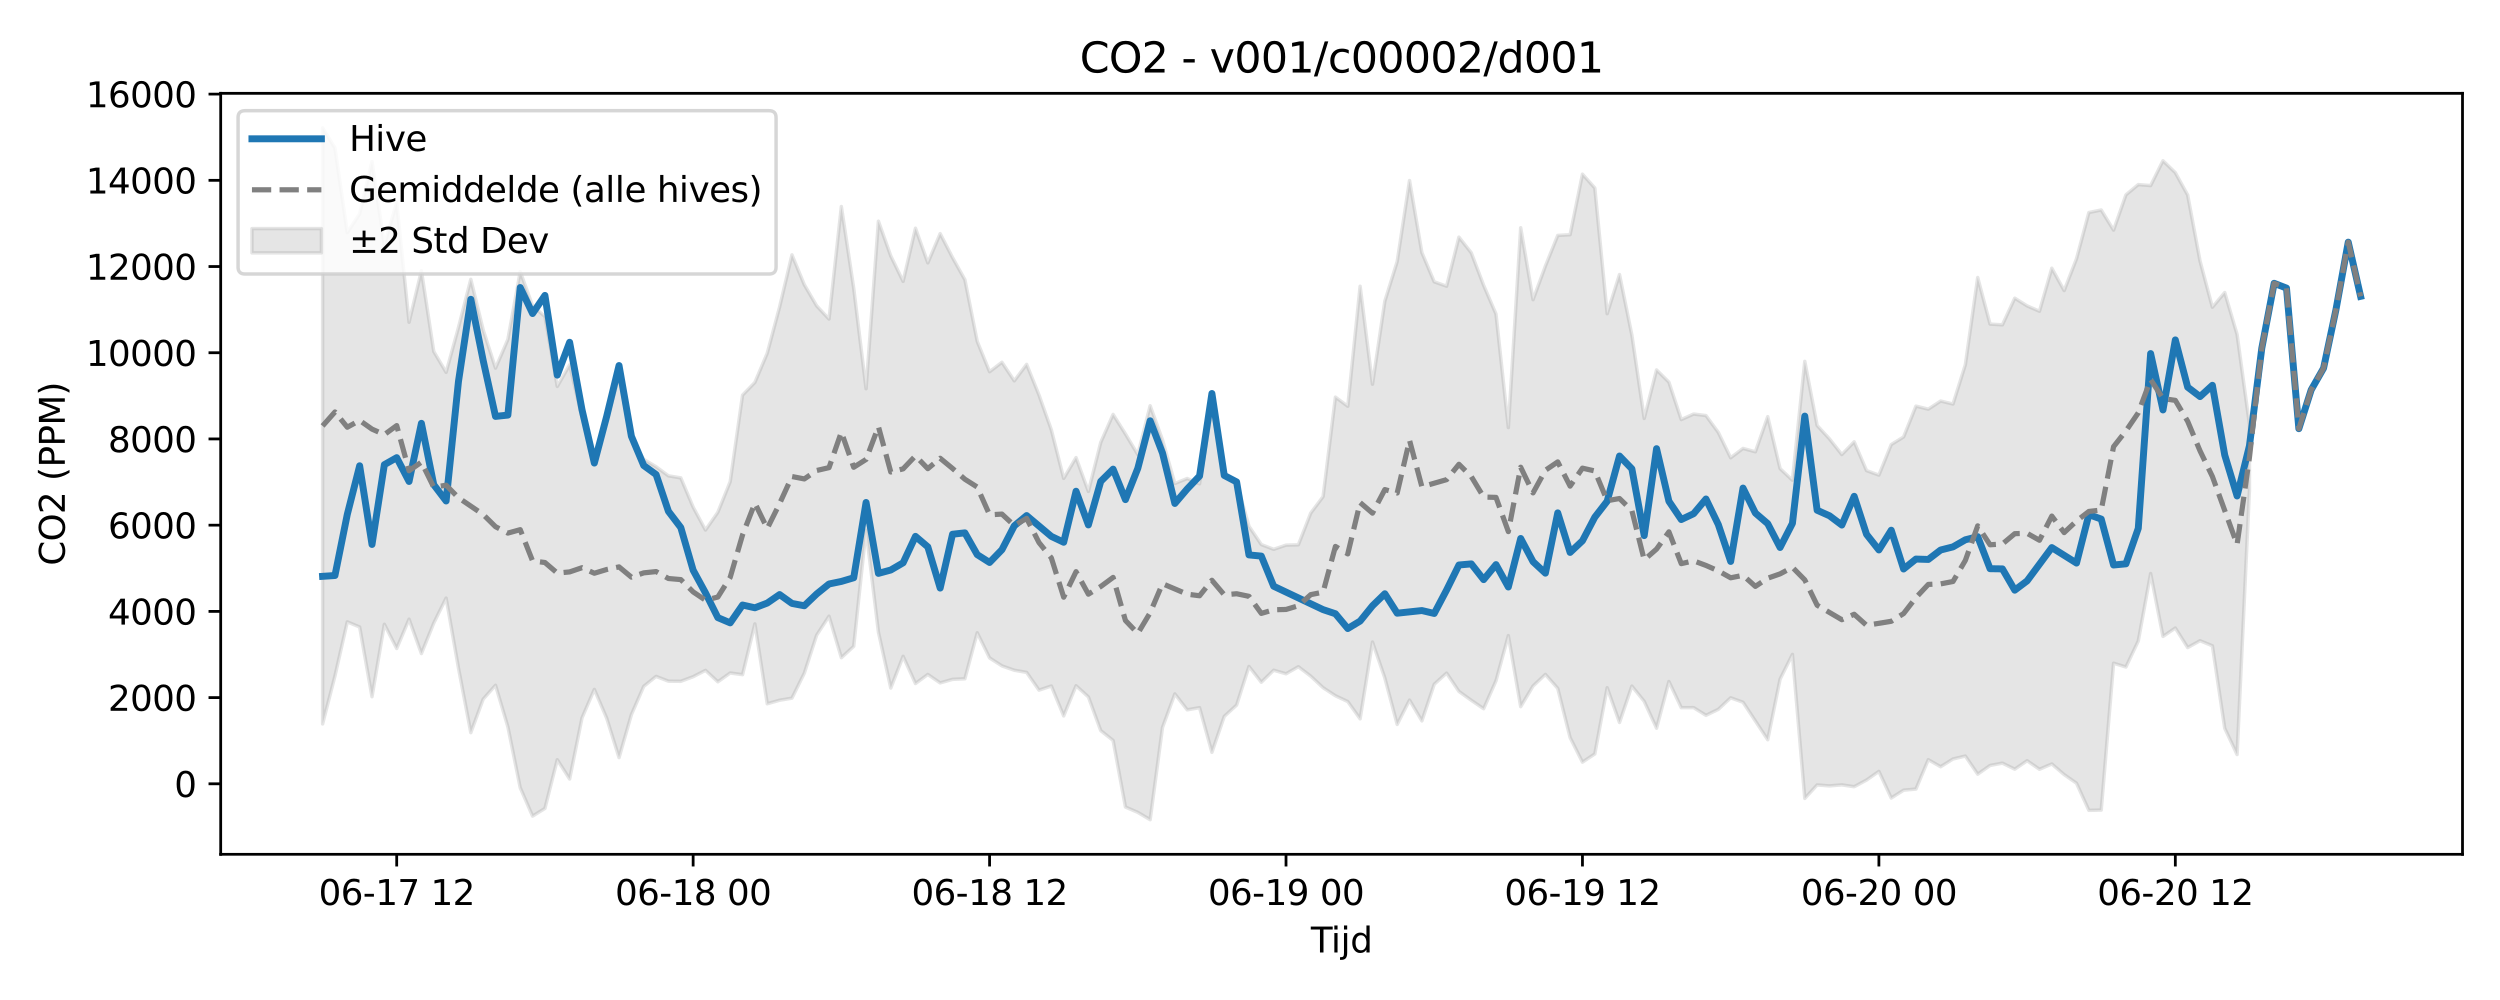 <?xml version="1.0" encoding="utf-8" standalone="no"?>
<!DOCTYPE svg PUBLIC "-//W3C//DTD SVG 1.1//EN"
  "http://www.w3.org/Graphics/SVG/1.1/DTD/svg11.dtd">
<svg xmlns:xlink="http://www.w3.org/1999/xlink" width="720pt" height="288pt" viewBox="0 0 720 288" xmlns="http://www.w3.org/2000/svg" version="1.1">
 <defs>
  <style type="text/css">*{stroke-linejoin: round; stroke-linecap: butt}</style>
 </defs>
 <g id="figure_1">
  <g id="patch_1">
   <path d="M 0 288 
L 720 288 
L 720 0 
L 0 0 
z
" style="fill: #ffffff"/>
  </g>
  <g id="axes_1">
   <g id="patch_2">
    <path d="M 63.56 246.04 
L 709.2 246.04 
L 709.2 26.88 
L 63.56 26.88 
z
" style="fill: #ffffff"/>
   </g>
   <g id="FillBetweenPolyCollection_1">
    <defs>
     <path id="m6130442c46" d="M 92.907 -251.158 
L 92.907 -79.505 
L 96.465 -93.31 
L 100.022 -108.906 
L 103.579 -107.418 
L 107.136 -87.346 
L 110.693 -108.209 
L 114.251 -101.235 
L 117.808 -109.675 
L 121.365 -99.769 
L 124.922 -108.541 
L 128.48 -115.756 
L 132.037 -95.625 
L 135.594 -76.995 
L 139.151 -86.638 
L 142.709 -90.644 
L 146.266 -78.693 
L 149.823 -61.145 
L 153.38 -52.962 
L 156.938 -55.169 
L 160.495 -69.201 
L 164.052 -63.645 
L 167.609 -81.214 
L 171.167 -89.458 
L 174.724 -81.17 
L 178.281 -69.801 
L 181.838 -82.179 
L 185.396 -90.323 
L 188.953 -93.195 
L 192.51 -91.821 
L 196.067 -91.781 
L 199.625 -93.104 
L 203.182 -94.936 
L 206.739 -91.639 
L 210.296 -94.178 
L 213.854 -93.696 
L 217.411 -108.325 
L 220.968 -85.312 
L 224.525 -86.334 
L 228.083 -86.925 
L 231.64 -94.121 
L 235.197 -105.078 
L 238.754 -110.53 
L 242.312 -98.579 
L 245.869 -101.863 
L 249.426 -135.32 
L 252.983 -105.969 
L 256.541 -89.838 
L 260.098 -98.979 
L 263.655 -91.14 
L 267.212 -93.756 
L 270.77 -91.32 
L 274.327 -92.346 
L 277.884 -92.507 
L 281.441 -105.768 
L 284.999 -98.513 
L 288.556 -96.223 
L 292.113 -94.969 
L 295.67 -94.345 
L 299.227 -89.241 
L 302.785 -90.429 
L 306.342 -81.808 
L 309.899 -90.504 
L 313.456 -87.289 
L 317.014 -77.585 
L 320.571 -74.751 
L 324.128 -55.574 
L 327.685 -54.037 
L 331.243 -51.922 
L 334.8 -78.495 
L 338.357 -88.151 
L 341.914 -83.567 
L 345.472 -84.194 
L 349.029 -71.328 
L 352.586 -81.676 
L 356.143 -84.936 
L 359.701 -96.061 
L 363.258 -91.515 
L 366.815 -94.971 
L 370.372 -93.949 
L 373.93 -95.99 
L 377.487 -93.266 
L 381.044 -89.951 
L 384.601 -87.619 
L 388.159 -85.947 
L 391.716 -80.971 
L 395.273 -103.098 
L 398.83 -92.746 
L 402.388 -79.36 
L 405.945 -86.383 
L 409.502 -80.376 
L 413.059 -90.937 
L 416.617 -94.145 
L 420.174 -88.868 
L 423.731 -86.312 
L 427.288 -83.884 
L 430.846 -91.929 
L 434.403 -104.946 
L 437.96 -84.472 
L 441.517 -90.424 
L 445.075 -93.763 
L 448.632 -89.743 
L 452.189 -75.584 
L 455.746 -68.504 
L 459.304 -70.862 
L 462.861 -89.93 
L 466.418 -79.92 
L 469.975 -90.406 
L 473.533 -86.007 
L 477.09 -78.278 
L 480.647 -91.733 
L 484.204 -84.183 
L 487.761 -84.205 
L 491.319 -81.984 
L 494.876 -83.708 
L 498.433 -87.035 
L 501.99 -85.755 
L 505.548 -80.357 
L 509.105 -74.953 
L 512.662 -92.397 
L 516.219 -99.533 
L 519.777 -58.052 
L 523.334 -61.934 
L 526.891 -61.659 
L 530.448 -61.954 
L 534.006 -61.423 
L 537.563 -63.343 
L 541.12 -65.837 
L 544.677 -58.162 
L 548.235 -60.432 
L 551.792 -60.749 
L 555.349 -69.212 
L 558.906 -67.176 
L 562.464 -69.411 
L 566.021 -70.256 
L 569.578 -65.033 
L 573.135 -67.546 
L 576.693 -68.215 
L 580.25 -66.479 
L 583.807 -68.908 
L 587.364 -66.447 
L 590.922 -67.978 
L 594.479 -64.915 
L 598.036 -62.428 
L 601.593 -54.616 
L 605.151 -54.695 
L 608.708 -96.999 
L 612.265 -95.899 
L 615.822 -103.385 
L 619.38 -122.827 
L 622.937 -104.706 
L 626.494 -107.129 
L 630.051 -101.493 
L 633.609 -103.473 
L 637.166 -102.008 
L 640.723 -78.254 
L 644.28 -70.687 
L 647.838 -146.714 
L 647.838 -165.764 
L 647.838 -165.764 
L 644.28 -191.685 
L 640.723 -203.761 
L 637.166 -199.517 
L 633.609 -212.824 
L 630.051 -231.825 
L 626.494 -238.269 
L 622.937 -241.705 
L 619.38 -234.554 
L 615.822 -234.842 
L 612.265 -231.882 
L 608.708 -221.722 
L 605.151 -227.521 
L 601.593 -226.794 
L 598.036 -213.481 
L 594.479 -204.309 
L 590.922 -210.76 
L 587.364 -198.361 
L 583.807 -199.906 
L 580.25 -202.125 
L 576.693 -194.447 
L 573.135 -194.66 
L 569.578 -208.074 
L 566.021 -182.955 
L 562.464 -171.645 
L 558.906 -172.503 
L 555.349 -170.166 
L 551.792 -171.037 
L 548.235 -162.155 
L 544.677 -159.975 
L 541.12 -151.174 
L 537.563 -152.467 
L 534.006 -160.756 
L 530.448 -157.092 
L 526.891 -161.605 
L 523.334 -165.464 
L 519.777 -183.935 
L 516.219 -149.696 
L 512.662 -153.047 
L 509.105 -168.006 
L 505.548 -157.886 
L 501.99 -158.851 
L 498.433 -156.158 
L 494.876 -163.458 
L 491.319 -168.323 
L 487.761 -168.759 
L 484.204 -167.161 
L 480.647 -177.934 
L 477.09 -181.458 
L 473.533 -167.487 
L 469.975 -191.513 
L 466.418 -208.929 
L 462.861 -197.657 
L 459.304 -233.865 
L 455.746 -237.843 
L 452.189 -220.406 
L 448.632 -220.203 
L 445.075 -211.37 
L 441.517 -201.682 
L 437.96 -222.408 
L 434.403 -164.85 
L 430.846 -197.57 
L 427.288 -205.824 
L 423.731 -215.185 
L 420.174 -219.705 
L 416.617 -205.575 
L 413.059 -206.834 
L 409.502 -215.249 
L 405.945 -236.007 
L 402.388 -212.664 
L 398.83 -201.255 
L 395.273 -177.338 
L 391.716 -205.563 
L 388.159 -171.005 
L 384.601 -173.628 
L 381.044 -144.966 
L 377.487 -140.224 
L 373.93 -131.094 
L 370.372 -131.004 
L 366.815 -129.799 
L 363.258 -131.171 
L 359.701 -136.456 
L 356.143 -149.065 
L 352.586 -151.698 
L 349.029 -170.435 
L 345.472 -148.646 
L 341.914 -150.192 
L 338.357 -148.749 
L 334.8 -161.309 
L 331.243 -171.147 
L 327.685 -157.088 
L 324.128 -163.026 
L 320.571 -168.653 
L 317.014 -160.577 
L 313.456 -146.463 
L 309.899 -156.21 
L 306.342 -150.215 
L 302.785 -164.21 
L 299.227 -174.249 
L 295.67 -183.062 
L 292.113 -178.315 
L 288.556 -183.666 
L 284.999 -180.938 
L 281.441 -189.692 
L 277.884 -207.456 
L 274.327 -213.829 
L 270.77 -220.716 
L 267.212 -212.299 
L 263.655 -222.275 
L 260.098 -206.959 
L 256.541 -214.298 
L 252.983 -224.304 
L 249.426 -176.046 
L 245.869 -204.986 
L 242.312 -228.522 
L 238.754 -196.11 
L 235.197 -199.919 
L 231.64 -206.011 
L 228.083 -214.605 
L 224.525 -199.6 
L 220.968 -186.273 
L 217.411 -177.873 
L 213.854 -174.205 
L 210.296 -149.279 
L 206.739 -140.466 
L 203.182 -135.347 
L 199.625 -141.965 
L 196.067 -150.377 
L 192.51 -150.956 
L 188.953 -153.578 
L 185.396 -155.707 
L 181.838 -161.399 
L 178.281 -179.674 
L 174.724 -166.798 
L 171.167 -156.358 
L 167.609 -167.782 
L 164.052 -182.928 
L 160.495 -176.703 
L 156.938 -196.826 
L 153.38 -199.945 
L 149.823 -209.77 
L 146.266 -190.246 
L 142.709 -181.98 
L 139.151 -193.001 
L 135.594 -207.558 
L 132.037 -193.676 
L 128.48 -180.773 
L 124.922 -186.784 
L 121.365 -210.028 
L 117.808 -195.184 
L 114.251 -229.634 
L 110.693 -217.46 
L 107.136 -241.481 
L 103.579 -226.423 
L 100.022 -221.017 
L 96.465 -245.395 
L 92.907 -251.158 
z
" style="stroke: #808080; stroke-opacity: 0.2"/>
    </defs>
    <g clip-path="url(#p223c012f39)">
     <use xlink:href="#m6130442c46" x="0" y="288" style="fill: #808080; fill-opacity: 0.2; stroke: #808080; stroke-opacity: 0.2"/>
    </g>
   </g>
   <g id="matplotlib.axis_1">
    <g id="xtick_1">
     <g id="line2d_1">
      <defs>
       <path id="m48b6267e95" d="M 0 0 
L 0 3.5 
" style="stroke: #000000; stroke-width: 0.8"/>
      </defs>
      <g>
       <use xlink:href="#m48b6267e95" x="114.251" y="246.04" style="stroke: #000000; stroke-width: 0.8"/>
      </g>
     </g>
     <g id="text_1">
      <!-- 06-17 12 -->
      <g transform="translate(91.77 260.638) scale(0.1 -0.1)">
       <defs>
        <path id="DejaVuSans-30" d="M 2034 4250 
Q 1547 4250 1301 3770 
Q 1056 3291 1056 2328 
Q 1056 1369 1301 889 
Q 1547 409 2034 409 
Q 2525 409 2770 889 
Q 3016 1369 3016 2328 
Q 3016 3291 2770 3770 
Q 2525 4250 2034 4250 
z
M 2034 4750 
Q 2819 4750 3233 4129 
Q 3647 3509 3647 2328 
Q 3647 1150 3233 529 
Q 2819 -91 2034 -91 
Q 1250 -91 836 529 
Q 422 1150 422 2328 
Q 422 3509 836 4129 
Q 1250 4750 2034 4750 
z
" transform="scale(0.016)"/>
        <path id="DejaVuSans-36" d="M 2113 2584 
Q 1688 2584 1439 2293 
Q 1191 2003 1191 1497 
Q 1191 994 1439 701 
Q 1688 409 2113 409 
Q 2538 409 2786 701 
Q 3034 994 3034 1497 
Q 3034 2003 2786 2293 
Q 2538 2584 2113 2584 
z
M 3366 4563 
L 3366 3988 
Q 3128 4100 2886 4159 
Q 2644 4219 2406 4219 
Q 1781 4219 1451 3797 
Q 1122 3375 1075 2522 
Q 1259 2794 1537 2939 
Q 1816 3084 2150 3084 
Q 2853 3084 3261 2657 
Q 3669 2231 3669 1497 
Q 3669 778 3244 343 
Q 2819 -91 2113 -91 
Q 1303 -91 875 529 
Q 447 1150 447 2328 
Q 447 3434 972 4092 
Q 1497 4750 2381 4750 
Q 2619 4750 2861 4703 
Q 3103 4656 3366 4563 
z
" transform="scale(0.016)"/>
        <path id="DejaVuSans-2d" d="M 313 2009 
L 1997 2009 
L 1997 1497 
L 313 1497 
L 313 2009 
z
" transform="scale(0.016)"/>
        <path id="DejaVuSans-31" d="M 794 531 
L 1825 531 
L 1825 4091 
L 703 3866 
L 703 4441 
L 1819 4666 
L 2450 4666 
L 2450 531 
L 3481 531 
L 3481 0 
L 794 0 
L 794 531 
z
" transform="scale(0.016)"/>
        <path id="DejaVuSans-37" d="M 525 4666 
L 3525 4666 
L 3525 4397 
L 1831 0 
L 1172 0 
L 2766 4134 
L 525 4134 
L 525 4666 
z
" transform="scale(0.016)"/>
        <path id="DejaVuSans-20" transform="scale(0.016)"/>
        <path id="DejaVuSans-32" d="M 1228 531 
L 3431 531 
L 3431 0 
L 469 0 
L 469 531 
Q 828 903 1448 1529 
Q 2069 2156 2228 2338 
Q 2531 2678 2651 2914 
Q 2772 3150 2772 3378 
Q 2772 3750 2511 3984 
Q 2250 4219 1831 4219 
Q 1534 4219 1204 4116 
Q 875 4013 500 3803 
L 500 4441 
Q 881 4594 1212 4672 
Q 1544 4750 1819 4750 
Q 2544 4750 2975 4387 
Q 3406 4025 3406 3419 
Q 3406 3131 3298 2873 
Q 3191 2616 2906 2266 
Q 2828 2175 2409 1742 
Q 1991 1309 1228 531 
z
" transform="scale(0.016)"/>
       </defs>
       <use xlink:href="#DejaVuSans-30"/>
       <use xlink:href="#DejaVuSans-36" transform="translate(63.623 0)"/>
       <use xlink:href="#DejaVuSans-2d" transform="translate(127.246 0)"/>
       <use xlink:href="#DejaVuSans-31" transform="translate(163.33 0)"/>
       <use xlink:href="#DejaVuSans-37" transform="translate(226.953 0)"/>
       <use xlink:href="#DejaVuSans-20" transform="translate(290.576 0)"/>
       <use xlink:href="#DejaVuSans-31" transform="translate(322.363 0)"/>
       <use xlink:href="#DejaVuSans-32" transform="translate(385.986 0)"/>
      </g>
     </g>
    </g>
    <g id="xtick_2">
     <g id="line2d_2">
      <g>
       <use xlink:href="#m48b6267e95" x="199.625" y="246.04" style="stroke: #000000; stroke-width: 0.8"/>
      </g>
     </g>
     <g id="text_2">
      <!-- 06-18 00 -->
      <g transform="translate(177.144 260.638) scale(0.1 -0.1)">
       <defs>
        <path id="DejaVuSans-38" d="M 2034 2216 
Q 1584 2216 1326 1975 
Q 1069 1734 1069 1313 
Q 1069 891 1326 650 
Q 1584 409 2034 409 
Q 2484 409 2743 651 
Q 3003 894 3003 1313 
Q 3003 1734 2745 1975 
Q 2488 2216 2034 2216 
z
M 1403 2484 
Q 997 2584 770 2862 
Q 544 3141 544 3541 
Q 544 4100 942 4425 
Q 1341 4750 2034 4750 
Q 2731 4750 3128 4425 
Q 3525 4100 3525 3541 
Q 3525 3141 3298 2862 
Q 3072 2584 2669 2484 
Q 3125 2378 3379 2068 
Q 3634 1759 3634 1313 
Q 3634 634 3220 271 
Q 2806 -91 2034 -91 
Q 1263 -91 848 271 
Q 434 634 434 1313 
Q 434 1759 690 2068 
Q 947 2378 1403 2484 
z
M 1172 3481 
Q 1172 3119 1398 2916 
Q 1625 2713 2034 2713 
Q 2441 2713 2670 2916 
Q 2900 3119 2900 3481 
Q 2900 3844 2670 4047 
Q 2441 4250 2034 4250 
Q 1625 4250 1398 4047 
Q 1172 3844 1172 3481 
z
" transform="scale(0.016)"/>
       </defs>
       <use xlink:href="#DejaVuSans-30"/>
       <use xlink:href="#DejaVuSans-36" transform="translate(63.623 0)"/>
       <use xlink:href="#DejaVuSans-2d" transform="translate(127.246 0)"/>
       <use xlink:href="#DejaVuSans-31" transform="translate(163.33 0)"/>
       <use xlink:href="#DejaVuSans-38" transform="translate(226.953 0)"/>
       <use xlink:href="#DejaVuSans-20" transform="translate(290.576 0)"/>
       <use xlink:href="#DejaVuSans-30" transform="translate(322.363 0)"/>
       <use xlink:href="#DejaVuSans-30" transform="translate(385.986 0)"/>
      </g>
     </g>
    </g>
    <g id="xtick_3">
     <g id="line2d_3">
      <g>
       <use xlink:href="#m48b6267e95" x="284.999" y="246.04" style="stroke: #000000; stroke-width: 0.8"/>
      </g>
     </g>
     <g id="text_3">
      <!-- 06-18 12 -->
      <g transform="translate(262.518 260.638) scale(0.1 -0.1)">
       <use xlink:href="#DejaVuSans-30"/>
       <use xlink:href="#DejaVuSans-36" transform="translate(63.623 0)"/>
       <use xlink:href="#DejaVuSans-2d" transform="translate(127.246 0)"/>
       <use xlink:href="#DejaVuSans-31" transform="translate(163.33 0)"/>
       <use xlink:href="#DejaVuSans-38" transform="translate(226.953 0)"/>
       <use xlink:href="#DejaVuSans-20" transform="translate(290.576 0)"/>
       <use xlink:href="#DejaVuSans-31" transform="translate(322.363 0)"/>
       <use xlink:href="#DejaVuSans-32" transform="translate(385.986 0)"/>
      </g>
     </g>
    </g>
    <g id="xtick_4">
     <g id="line2d_4">
      <g>
       <use xlink:href="#m48b6267e95" x="370.372" y="246.04" style="stroke: #000000; stroke-width: 0.8"/>
      </g>
     </g>
     <g id="text_4">
      <!-- 06-19 00 -->
      <g transform="translate(347.892 260.638) scale(0.1 -0.1)">
       <defs>
        <path id="DejaVuSans-39" d="M 703 97 
L 703 672 
Q 941 559 1184 500 
Q 1428 441 1663 441 
Q 2288 441 2617 861 
Q 2947 1281 2994 2138 
Q 2813 1869 2534 1725 
Q 2256 1581 1919 1581 
Q 1219 1581 811 2004 
Q 403 2428 403 3163 
Q 403 3881 828 4315 
Q 1253 4750 1959 4750 
Q 2769 4750 3195 4129 
Q 3622 3509 3622 2328 
Q 3622 1225 3098 567 
Q 2575 -91 1691 -91 
Q 1453 -91 1209 -44 
Q 966 3 703 97 
z
M 1959 2075 
Q 2384 2075 2632 2365 
Q 2881 2656 2881 3163 
Q 2881 3666 2632 3958 
Q 2384 4250 1959 4250 
Q 1534 4250 1286 3958 
Q 1038 3666 1038 3163 
Q 1038 2656 1286 2365 
Q 1534 2075 1959 2075 
z
" transform="scale(0.016)"/>
       </defs>
       <use xlink:href="#DejaVuSans-30"/>
       <use xlink:href="#DejaVuSans-36" transform="translate(63.623 0)"/>
       <use xlink:href="#DejaVuSans-2d" transform="translate(127.246 0)"/>
       <use xlink:href="#DejaVuSans-31" transform="translate(163.33 0)"/>
       <use xlink:href="#DejaVuSans-39" transform="translate(226.953 0)"/>
       <use xlink:href="#DejaVuSans-20" transform="translate(290.576 0)"/>
       <use xlink:href="#DejaVuSans-30" transform="translate(322.363 0)"/>
       <use xlink:href="#DejaVuSans-30" transform="translate(385.986 0)"/>
      </g>
     </g>
    </g>
    <g id="xtick_5">
     <g id="line2d_5">
      <g>
       <use xlink:href="#m48b6267e95" x="455.746" y="246.04" style="stroke: #000000; stroke-width: 0.8"/>
      </g>
     </g>
     <g id="text_5">
      <!-- 06-19 12 -->
      <g transform="translate(433.266 260.638) scale(0.1 -0.1)">
       <use xlink:href="#DejaVuSans-30"/>
       <use xlink:href="#DejaVuSans-36" transform="translate(63.623 0)"/>
       <use xlink:href="#DejaVuSans-2d" transform="translate(127.246 0)"/>
       <use xlink:href="#DejaVuSans-31" transform="translate(163.33 0)"/>
       <use xlink:href="#DejaVuSans-39" transform="translate(226.953 0)"/>
       <use xlink:href="#DejaVuSans-20" transform="translate(290.576 0)"/>
       <use xlink:href="#DejaVuSans-31" transform="translate(322.363 0)"/>
       <use xlink:href="#DejaVuSans-32" transform="translate(385.986 0)"/>
      </g>
     </g>
    </g>
    <g id="xtick_6">
     <g id="line2d_6">
      <g>
       <use xlink:href="#m48b6267e95" x="541.12" y="246.04" style="stroke: #000000; stroke-width: 0.8"/>
      </g>
     </g>
     <g id="text_6">
      <!-- 06-20 00 -->
      <g transform="translate(518.64 260.638) scale(0.1 -0.1)">
       <use xlink:href="#DejaVuSans-30"/>
       <use xlink:href="#DejaVuSans-36" transform="translate(63.623 0)"/>
       <use xlink:href="#DejaVuSans-2d" transform="translate(127.246 0)"/>
       <use xlink:href="#DejaVuSans-32" transform="translate(163.33 0)"/>
       <use xlink:href="#DejaVuSans-30" transform="translate(226.953 0)"/>
       <use xlink:href="#DejaVuSans-20" transform="translate(290.576 0)"/>
       <use xlink:href="#DejaVuSans-30" transform="translate(322.363 0)"/>
       <use xlink:href="#DejaVuSans-30" transform="translate(385.986 0)"/>
      </g>
     </g>
    </g>
    <g id="xtick_7">
     <g id="line2d_7">
      <g>
       <use xlink:href="#m48b6267e95" x="626.494" y="246.04" style="stroke: #000000; stroke-width: 0.8"/>
      </g>
     </g>
     <g id="text_7">
      <!-- 06-20 12 -->
      <g transform="translate(604.014 260.638) scale(0.1 -0.1)">
       <use xlink:href="#DejaVuSans-30"/>
       <use xlink:href="#DejaVuSans-36" transform="translate(63.623 0)"/>
       <use xlink:href="#DejaVuSans-2d" transform="translate(127.246 0)"/>
       <use xlink:href="#DejaVuSans-32" transform="translate(163.33 0)"/>
       <use xlink:href="#DejaVuSans-30" transform="translate(226.953 0)"/>
       <use xlink:href="#DejaVuSans-20" transform="translate(290.576 0)"/>
       <use xlink:href="#DejaVuSans-31" transform="translate(322.363 0)"/>
       <use xlink:href="#DejaVuSans-32" transform="translate(385.986 0)"/>
      </g>
     </g>
    </g>
    <g id="text_8">
     <!-- Tijd -->
     <g transform="translate(377.53 274.317) scale(0.1 -0.1)">
      <defs>
       <path id="DejaVuSans-54" d="M -19 4666 
L 3928 4666 
L 3928 4134 
L 2272 4134 
L 2272 0 
L 1638 0 
L 1638 4134 
L -19 4134 
L -19 4666 
z
" transform="scale(0.016)"/>
       <path id="DejaVuSans-69" d="M 603 3500 
L 1178 3500 
L 1178 0 
L 603 0 
L 603 3500 
z
M 603 4863 
L 1178 4863 
L 1178 4134 
L 603 4134 
L 603 4863 
z
" transform="scale(0.016)"/>
       <path id="DejaVuSans-6a" d="M 603 3500 
L 1178 3500 
L 1178 -63 
Q 1178 -731 923 -1031 
Q 669 -1331 103 -1331 
L -116 -1331 
L -116 -844 
L 38 -844 
Q 366 -844 484 -692 
Q 603 -541 603 -63 
L 603 3500 
z
M 603 4863 
L 1178 4863 
L 1178 4134 
L 603 4134 
L 603 4863 
z
" transform="scale(0.016)"/>
       <path id="DejaVuSans-64" d="M 2906 2969 
L 2906 4863 
L 3481 4863 
L 3481 0 
L 2906 0 
L 2906 525 
Q 2725 213 2448 61 
Q 2172 -91 1784 -91 
Q 1150 -91 751 415 
Q 353 922 353 1747 
Q 353 2572 751 3078 
Q 1150 3584 1784 3584 
Q 2172 3584 2448 3432 
Q 2725 3281 2906 2969 
z
M 947 1747 
Q 947 1113 1208 752 
Q 1469 391 1925 391 
Q 2381 391 2643 752 
Q 2906 1113 2906 1747 
Q 2906 2381 2643 2742 
Q 2381 3103 1925 3103 
Q 1469 3103 1208 2742 
Q 947 2381 947 1747 
z
" transform="scale(0.016)"/>
      </defs>
      <use xlink:href="#DejaVuSans-54"/>
      <use xlink:href="#DejaVuSans-69" transform="translate(57.959 0)"/>
      <use xlink:href="#DejaVuSans-6a" transform="translate(85.742 0)"/>
      <use xlink:href="#DejaVuSans-64" transform="translate(113.525 0)"/>
     </g>
    </g>
   </g>
   <g id="matplotlib.axis_2">
    <g id="ytick_1">
     <g id="line2d_8">
      <defs>
       <path id="mc8fdfc57ea" d="M 0 0 
L -3.5 0 
" style="stroke: #000000; stroke-width: 0.8"/>
      </defs>
      <g>
       <use xlink:href="#mc8fdfc57ea" x="63.56" y="225.74" style="stroke: #000000; stroke-width: 0.8"/>
      </g>
     </g>
     <g id="text_9">
      <!-- 0 -->
      <g transform="translate(50.197 229.539) scale(0.1 -0.1)">
       <use xlink:href="#DejaVuSans-30"/>
      </g>
     </g>
    </g>
    <g id="ytick_2">
     <g id="line2d_9">
      <g>
       <use xlink:href="#mc8fdfc57ea" x="63.56" y="200.91" style="stroke: #000000; stroke-width: 0.8"/>
      </g>
     </g>
     <g id="text_10">
      <!-- 2000 -->
      <g transform="translate(31.11 204.709) scale(0.1 -0.1)">
       <use xlink:href="#DejaVuSans-32"/>
       <use xlink:href="#DejaVuSans-30" transform="translate(63.623 0)"/>
       <use xlink:href="#DejaVuSans-30" transform="translate(127.246 0)"/>
       <use xlink:href="#DejaVuSans-30" transform="translate(190.869 0)"/>
      </g>
     </g>
    </g>
    <g id="ytick_3">
     <g id="line2d_10">
      <g>
       <use xlink:href="#mc8fdfc57ea" x="63.56" y="176.08" style="stroke: #000000; stroke-width: 0.8"/>
      </g>
     </g>
     <g id="text_11">
      <!-- 4000 -->
      <g transform="translate(31.11 179.879) scale(0.1 -0.1)">
       <defs>
        <path id="DejaVuSans-34" d="M 2419 4116 
L 825 1625 
L 2419 1625 
L 2419 4116 
z
M 2253 4666 
L 3047 4666 
L 3047 1625 
L 3713 1625 
L 3713 1100 
L 3047 1100 
L 3047 0 
L 2419 0 
L 2419 1100 
L 313 1100 
L 313 1709 
L 2253 4666 
z
" transform="scale(0.016)"/>
       </defs>
       <use xlink:href="#DejaVuSans-34"/>
       <use xlink:href="#DejaVuSans-30" transform="translate(63.623 0)"/>
       <use xlink:href="#DejaVuSans-30" transform="translate(127.246 0)"/>
       <use xlink:href="#DejaVuSans-30" transform="translate(190.869 0)"/>
      </g>
     </g>
    </g>
    <g id="ytick_4">
     <g id="line2d_11">
      <g>
       <use xlink:href="#mc8fdfc57ea" x="63.56" y="151.25" style="stroke: #000000; stroke-width: 0.8"/>
      </g>
     </g>
     <g id="text_12">
      <!-- 6000 -->
      <g transform="translate(31.11 155.049) scale(0.1 -0.1)">
       <use xlink:href="#DejaVuSans-36"/>
       <use xlink:href="#DejaVuSans-30" transform="translate(63.623 0)"/>
       <use xlink:href="#DejaVuSans-30" transform="translate(127.246 0)"/>
       <use xlink:href="#DejaVuSans-30" transform="translate(190.869 0)"/>
      </g>
     </g>
    </g>
    <g id="ytick_5">
     <g id="line2d_12">
      <g>
       <use xlink:href="#mc8fdfc57ea" x="63.56" y="126.42" style="stroke: #000000; stroke-width: 0.8"/>
      </g>
     </g>
     <g id="text_13">
      <!-- 8000 -->
      <g transform="translate(31.11 130.219) scale(0.1 -0.1)">
       <use xlink:href="#DejaVuSans-38"/>
       <use xlink:href="#DejaVuSans-30" transform="translate(63.623 0)"/>
       <use xlink:href="#DejaVuSans-30" transform="translate(127.246 0)"/>
       <use xlink:href="#DejaVuSans-30" transform="translate(190.869 0)"/>
      </g>
     </g>
    </g>
    <g id="ytick_6">
     <g id="line2d_13">
      <g>
       <use xlink:href="#mc8fdfc57ea" x="63.56" y="101.59" style="stroke: #000000; stroke-width: 0.8"/>
      </g>
     </g>
     <g id="text_14">
      <!-- 10000 -->
      <g transform="translate(24.747 105.389) scale(0.1 -0.1)">
       <use xlink:href="#DejaVuSans-31"/>
       <use xlink:href="#DejaVuSans-30" transform="translate(63.623 0)"/>
       <use xlink:href="#DejaVuSans-30" transform="translate(127.246 0)"/>
       <use xlink:href="#DejaVuSans-30" transform="translate(190.869 0)"/>
       <use xlink:href="#DejaVuSans-30" transform="translate(254.492 0)"/>
      </g>
     </g>
    </g>
    <g id="ytick_7">
     <g id="line2d_14">
      <g>
       <use xlink:href="#mc8fdfc57ea" x="63.56" y="76.76" style="stroke: #000000; stroke-width: 0.8"/>
      </g>
     </g>
     <g id="text_15">
      <!-- 12000 -->
      <g transform="translate(24.747 80.559) scale(0.1 -0.1)">
       <use xlink:href="#DejaVuSans-31"/>
       <use xlink:href="#DejaVuSans-32" transform="translate(63.623 0)"/>
       <use xlink:href="#DejaVuSans-30" transform="translate(127.246 0)"/>
       <use xlink:href="#DejaVuSans-30" transform="translate(190.869 0)"/>
       <use xlink:href="#DejaVuSans-30" transform="translate(254.492 0)"/>
      </g>
     </g>
    </g>
    <g id="ytick_8">
     <g id="line2d_15">
      <g>
       <use xlink:href="#mc8fdfc57ea" x="63.56" y="51.93" style="stroke: #000000; stroke-width: 0.8"/>
      </g>
     </g>
     <g id="text_16">
      <!-- 14000 -->
      <g transform="translate(24.747 55.729) scale(0.1 -0.1)">
       <use xlink:href="#DejaVuSans-31"/>
       <use xlink:href="#DejaVuSans-34" transform="translate(63.623 0)"/>
       <use xlink:href="#DejaVuSans-30" transform="translate(127.246 0)"/>
       <use xlink:href="#DejaVuSans-30" transform="translate(190.869 0)"/>
       <use xlink:href="#DejaVuSans-30" transform="translate(254.492 0)"/>
      </g>
     </g>
    </g>
    <g id="ytick_9">
     <g id="line2d_16">
      <g>
       <use xlink:href="#mc8fdfc57ea" x="63.56" y="27.1" style="stroke: #000000; stroke-width: 0.8"/>
      </g>
     </g>
     <g id="text_17">
      <!-- 16000 -->
      <g transform="translate(24.747 30.899) scale(0.1 -0.1)">
       <use xlink:href="#DejaVuSans-31"/>
       <use xlink:href="#DejaVuSans-36" transform="translate(63.623 0)"/>
       <use xlink:href="#DejaVuSans-30" transform="translate(127.246 0)"/>
       <use xlink:href="#DejaVuSans-30" transform="translate(190.869 0)"/>
       <use xlink:href="#DejaVuSans-30" transform="translate(254.492 0)"/>
      </g>
     </g>
    </g>
    <g id="text_18">
     <!-- CO2 (PPM) -->
     <g transform="translate(18.668 162.903) rotate(-90) scale(0.1 -0.1)">
      <defs>
       <path id="DejaVuSans-43" d="M 4122 4306 
L 4122 3641 
Q 3803 3938 3442 4084 
Q 3081 4231 2675 4231 
Q 1875 4231 1450 3742 
Q 1025 3253 1025 2328 
Q 1025 1406 1450 917 
Q 1875 428 2675 428 
Q 3081 428 3442 575 
Q 3803 722 4122 1019 
L 4122 359 
Q 3791 134 3420 21 
Q 3050 -91 2638 -91 
Q 1578 -91 968 557 
Q 359 1206 359 2328 
Q 359 3453 968 4101 
Q 1578 4750 2638 4750 
Q 3056 4750 3426 4639 
Q 3797 4528 4122 4306 
z
" transform="scale(0.016)"/>
       <path id="DejaVuSans-4f" d="M 2522 4238 
Q 1834 4238 1429 3725 
Q 1025 3213 1025 2328 
Q 1025 1447 1429 934 
Q 1834 422 2522 422 
Q 3209 422 3611 934 
Q 4013 1447 4013 2328 
Q 4013 3213 3611 3725 
Q 3209 4238 2522 4238 
z
M 2522 4750 
Q 3503 4750 4090 4092 
Q 4678 3434 4678 2328 
Q 4678 1225 4090 567 
Q 3503 -91 2522 -91 
Q 1538 -91 948 565 
Q 359 1222 359 2328 
Q 359 3434 948 4092 
Q 1538 4750 2522 4750 
z
" transform="scale(0.016)"/>
       <path id="DejaVuSans-28" d="M 1984 4856 
Q 1566 4138 1362 3434 
Q 1159 2731 1159 2009 
Q 1159 1288 1364 580 
Q 1569 -128 1984 -844 
L 1484 -844 
Q 1016 -109 783 600 
Q 550 1309 550 2009 
Q 550 2706 781 3412 
Q 1013 4119 1484 4856 
L 1984 4856 
z
" transform="scale(0.016)"/>
       <path id="DejaVuSans-50" d="M 1259 4147 
L 1259 2394 
L 2053 2394 
Q 2494 2394 2734 2622 
Q 2975 2850 2975 3272 
Q 2975 3691 2734 3919 
Q 2494 4147 2053 4147 
L 1259 4147 
z
M 628 4666 
L 2053 4666 
Q 2838 4666 3239 4311 
Q 3641 3956 3641 3272 
Q 3641 2581 3239 2228 
Q 2838 1875 2053 1875 
L 1259 1875 
L 1259 0 
L 628 0 
L 628 4666 
z
" transform="scale(0.016)"/>
       <path id="DejaVuSans-4d" d="M 628 4666 
L 1569 4666 
L 2759 1491 
L 3956 4666 
L 4897 4666 
L 4897 0 
L 4281 0 
L 4281 4097 
L 3078 897 
L 2444 897 
L 1241 4097 
L 1241 0 
L 628 0 
L 628 4666 
z
" transform="scale(0.016)"/>
       <path id="DejaVuSans-29" d="M 513 4856 
L 1013 4856 
Q 1481 4119 1714 3412 
Q 1947 2706 1947 2009 
Q 1947 1309 1714 600 
Q 1481 -109 1013 -844 
L 513 -844 
Q 928 -128 1133 580 
Q 1338 1288 1338 2009 
Q 1338 2731 1133 3434 
Q 928 4138 513 4856 
z
" transform="scale(0.016)"/>
      </defs>
      <use xlink:href="#DejaVuSans-43"/>
      <use xlink:href="#DejaVuSans-4f" transform="translate(69.824 0)"/>
      <use xlink:href="#DejaVuSans-32" transform="translate(148.535 0)"/>
      <use xlink:href="#DejaVuSans-20" transform="translate(212.158 0)"/>
      <use xlink:href="#DejaVuSans-28" transform="translate(243.945 0)"/>
      <use xlink:href="#DejaVuSans-50" transform="translate(282.959 0)"/>
      <use xlink:href="#DejaVuSans-50" transform="translate(343.262 0)"/>
      <use xlink:href="#DejaVuSans-4d" transform="translate(403.564 0)"/>
      <use xlink:href="#DejaVuSans-29" transform="translate(489.844 0)"/>
     </g>
    </g>
   </g>
   <g id="line2d_17">
    <path d="M 92.907 165.987 
L 96.465 165.747 
L 100.022 148.138 
L 103.579 134.146 
L 107.136 156.804 
L 110.693 133.823 
L 114.251 131.808 
L 117.808 138.661 
L 121.365 121.921 
L 124.922 139.6 
L 128.48 144.281 
L 132.037 109.879 
L 135.594 86.201 
L 139.151 103.816 
L 142.709 119.923 
L 146.266 119.546 
L 149.823 82.81 
L 153.38 90.296 
L 156.938 85.082 
L 160.495 108.033 
L 164.052 98.577 
L 167.609 117.957 
L 171.167 133.36 
L 174.724 119.902 
L 178.281 105.277 
L 181.838 125.634 
L 185.396 134.072 
L 188.953 136.662 
L 192.51 147.261 
L 196.067 151.929 
L 199.625 164.211 
L 203.182 170.75 
L 206.739 177.872 
L 210.296 179.382 
L 213.854 174.247 
L 217.411 175.043 
L 220.968 173.684 
L 224.525 171.234 
L 228.083 173.787 
L 231.64 174.458 
L 235.197 171.064 
L 238.754 168.19 
L 242.312 167.452 
L 245.869 166.396 
L 249.426 144.715 
L 252.983 165.134 
L 256.541 164.166 
L 260.098 162.088 
L 263.655 154.474 
L 267.212 157.503 
L 270.77 169.363 
L 274.327 153.857 
L 277.884 153.464 
L 281.441 159.734 
L 284.999 161.993 
L 288.556 158.318 
L 292.113 151.436 
L 295.67 148.486 
L 302.785 154.482 
L 306.342 156.17 
L 309.899 141.479 
L 313.456 151.175 
L 317.014 138.64 
L 320.571 135.115 
L 324.128 143.888 
L 327.685 134.887 
L 331.243 121.193 
L 334.8 130.5 
L 338.357 144.993 
L 341.914 140.821 
L 345.472 137.089 
L 349.029 113.33 
L 352.586 136.927 
L 356.143 138.794 
L 359.701 159.816 
L 363.258 160.156 
L 366.815 168.83 
L 381.044 175.571 
L 384.601 176.759 
L 388.159 181.017 
L 391.716 178.867 
L 395.273 174.466 
L 398.83 171.002 
L 402.388 176.601 
L 409.502 175.836 
L 413.059 176.676 
L 416.617 169.922 
L 420.174 162.721 
L 423.731 162.399 
L 427.288 166.93 
L 430.846 162.61 
L 434.403 169.053 
L 437.96 155.086 
L 441.517 161.77 
L 445.075 165.068 
L 448.632 147.708 
L 452.189 159.096 
L 455.746 155.744 
L 459.304 148.953 
L 462.861 144.36 
L 466.418 131.336 
L 469.975 135.023 
L 473.533 154.25 
L 477.09 129.222 
L 480.647 144.36 
L 484.204 149.628 
L 487.761 147.943 
L 491.319 143.714 
L 494.876 151.08 
L 498.433 161.695 
L 501.99 140.569 
L 505.548 147.757 
L 509.105 150.807 
L 512.662 157.673 
L 516.219 150.729 
L 519.777 119.84 
L 523.334 146.954 
L 526.891 148.543 
L 530.448 151.217 
L 534.006 142.94 
L 537.563 153.89 
L 541.12 158.384 
L 544.677 152.703 
L 548.235 163.872 
L 551.792 161.008 
L 555.349 161.12 
L 558.906 158.401 
L 562.464 157.499 
L 566.021 155.459 
L 569.578 154.565 
L 573.135 163.783 
L 576.693 163.839 
L 580.25 169.972 
L 583.807 167.294 
L 590.922 157.706 
L 598.036 162.163 
L 601.593 148.214 
L 605.151 149.491 
L 608.708 162.721 
L 612.265 162.382 
L 615.822 152.169 
L 619.38 101.83 
L 622.937 118.06 
L 626.494 97.898 
L 630.051 111.505 
L 633.609 114.22 
L 637.166 110.967 
L 640.723 131.067 
L 644.28 142.839 
L 647.838 128.394 
L 651.395 100.29 
L 654.952 81.593 
L 658.509 82.967 
L 662.067 123.457 
L 665.624 112.283 
L 669.181 106.043 
L 672.738 89.278 
L 676.295 69.745 
L 679.853 85.347 
L 679.853 85.347 
" clip-path="url(#p223c012f39)" style="fill: none; stroke: #1f77b4; stroke-width: 2; stroke-linecap: square"/>
   </g>
   <g id="line2d_18">
    <path d="M 92.907 122.668 
L 96.465 118.648 
L 100.022 123.039 
L 103.579 121.08 
L 107.136 123.587 
L 110.693 125.165 
L 114.251 122.566 
L 117.808 135.57 
L 121.365 133.102 
L 124.922 140.337 
L 128.48 139.735 
L 132.037 143.349 
L 139.151 148.18 
L 142.709 151.688 
L 146.266 153.531 
L 149.823 152.542 
L 153.38 161.547 
L 156.938 162.002 
L 160.495 165.048 
L 164.052 164.713 
L 167.609 163.502 
L 171.167 165.092 
L 174.724 164.016 
L 178.281 163.262 
L 181.838 166.211 
L 185.396 164.985 
L 188.953 164.614 
L 192.51 166.611 
L 196.067 166.921 
L 199.625 170.465 
L 203.182 172.859 
L 206.739 171.947 
L 210.296 166.271 
L 213.854 154.05 
L 217.411 144.901 
L 220.968 152.208 
L 224.525 145.033 
L 228.083 137.235 
L 231.64 137.934 
L 235.197 135.501 
L 238.754 134.68 
L 242.312 124.449 
L 245.869 134.575 
L 249.426 132.317 
L 252.983 122.863 
L 256.541 135.932 
L 260.098 135.031 
L 263.655 131.292 
L 267.212 134.973 
L 270.77 131.982 
L 274.327 134.912 
L 277.884 138.018 
L 281.441 140.27 
L 284.999 148.274 
L 288.556 148.055 
L 292.113 151.358 
L 295.67 149.296 
L 299.227 156.255 
L 302.785 160.68 
L 306.342 171.989 
L 309.899 164.643 
L 313.456 171.124 
L 317.014 168.919 
L 320.571 166.298 
L 324.128 178.7 
L 327.685 182.437 
L 331.243 176.466 
L 334.8 168.098 
L 341.914 171.121 
L 345.472 171.58 
L 349.029 167.119 
L 352.586 171.313 
L 356.143 170.999 
L 359.701 171.742 
L 363.258 176.657 
L 366.815 175.615 
L 370.372 175.523 
L 373.93 174.458 
L 377.487 171.255 
L 381.044 170.542 
L 384.601 157.376 
L 388.159 159.524 
L 391.716 144.733 
L 395.273 147.782 
L 398.83 140.999 
L 402.388 141.988 
L 405.945 126.805 
L 409.502 140.188 
L 416.617 138.14 
L 420.174 133.714 
L 423.731 137.252 
L 427.288 143.146 
L 430.846 143.251 
L 434.403 153.102 
L 437.96 134.56 
L 441.517 141.947 
L 445.075 135.433 
L 448.632 133.027 
L 452.189 140.005 
L 455.746 134.827 
L 459.304 135.637 
L 462.861 144.206 
L 466.418 143.576 
L 469.975 147.041 
L 473.533 161.253 
L 477.09 158.132 
L 480.647 153.166 
L 484.204 162.328 
L 487.761 161.518 
L 491.319 162.847 
L 494.876 164.417 
L 498.433 166.404 
L 501.99 165.697 
L 505.548 168.879 
L 509.105 166.52 
L 512.662 165.278 
L 516.219 163.385 
L 519.777 167.007 
L 523.334 174.301 
L 530.448 178.477 
L 534.006 176.91 
L 537.563 180.095 
L 544.677 178.931 
L 548.235 176.706 
L 551.792 172.107 
L 555.349 168.311 
L 558.906 168.161 
L 562.464 167.472 
L 566.021 161.395 
L 569.578 151.447 
L 573.135 156.897 
L 576.693 156.669 
L 580.25 153.698 
L 583.807 153.593 
L 587.364 155.596 
L 590.922 148.631 
L 594.479 153.388 
L 598.036 150.045 
L 601.593 147.295 
L 605.151 146.892 
L 608.708 128.639 
L 612.265 124.109 
L 615.822 118.886 
L 619.38 109.309 
L 622.937 114.795 
L 626.494 115.301 
L 630.051 121.341 
L 633.609 129.851 
L 637.166 137.237 
L 644.28 156.814 
L 647.838 131.761 
L 651.395 100.29 
L 654.952 81.593 
L 658.509 82.967 
L 662.067 123.457 
L 665.624 112.283 
L 669.181 106.043 
L 672.738 89.278 
L 676.295 69.745 
L 679.853 85.347 
L 679.853 85.347 
" clip-path="url(#p223c012f39)" style="fill: none; stroke-dasharray: 5.55,2.4; stroke-dashoffset: 0; stroke: #808080; stroke-width: 1.5"/>
   </g>
   <g id="patch_3">
    <path d="M 63.56 246.04 
L 63.56 26.88 
" style="fill: none; stroke: #000000; stroke-width: 0.8; stroke-linejoin: miter; stroke-linecap: square"/>
   </g>
   <g id="patch_4">
    <path d="M 709.2 246.04 
L 709.2 26.88 
" style="fill: none; stroke: #000000; stroke-width: 0.8; stroke-linejoin: miter; stroke-linecap: square"/>
   </g>
   <g id="patch_5">
    <path d="M 63.56 246.04 
L 709.2 246.04 
" style="fill: none; stroke: #000000; stroke-width: 0.8; stroke-linejoin: miter; stroke-linecap: square"/>
   </g>
   <g id="patch_6">
    <path d="M 63.56 26.88 
L 709.2 26.88 
" style="fill: none; stroke: #000000; stroke-width: 0.8; stroke-linejoin: miter; stroke-linecap: square"/>
   </g>
   <g id="text_19">
    <!-- CO2 - v001/c00002/d001 -->
    <g transform="translate(310.977 20.88) scale(0.12 -0.12)">
     <defs>
      <path id="DejaVuSans-76" d="M 191 3500 
L 800 3500 
L 1894 563 
L 2988 3500 
L 3597 3500 
L 2284 0 
L 1503 0 
L 191 3500 
z
" transform="scale(0.016)"/>
      <path id="DejaVuSans-2f" d="M 1625 4666 
L 2156 4666 
L 531 -594 
L 0 -594 
L 1625 4666 
z
" transform="scale(0.016)"/>
      <path id="DejaVuSans-63" d="M 3122 3366 
L 3122 2828 
Q 2878 2963 2633 3030 
Q 2388 3097 2138 3097 
Q 1578 3097 1268 2742 
Q 959 2388 959 1747 
Q 959 1106 1268 751 
Q 1578 397 2138 397 
Q 2388 397 2633 464 
Q 2878 531 3122 666 
L 3122 134 
Q 2881 22 2623 -34 
Q 2366 -91 2075 -91 
Q 1284 -91 818 406 
Q 353 903 353 1747 
Q 353 2603 823 3093 
Q 1294 3584 2113 3584 
Q 2378 3584 2631 3529 
Q 2884 3475 3122 3366 
z
" transform="scale(0.016)"/>
     </defs>
     <use xlink:href="#DejaVuSans-43"/>
     <use xlink:href="#DejaVuSans-4f" transform="translate(69.824 0)"/>
     <use xlink:href="#DejaVuSans-32" transform="translate(148.535 0)"/>
     <use xlink:href="#DejaVuSans-20" transform="translate(212.158 0)"/>
     <use xlink:href="#DejaVuSans-2d" transform="translate(243.945 0)"/>
     <use xlink:href="#DejaVuSans-20" transform="translate(280.029 0)"/>
     <use xlink:href="#DejaVuSans-76" transform="translate(311.816 0)"/>
     <use xlink:href="#DejaVuSans-30" transform="translate(370.996 0)"/>
     <use xlink:href="#DejaVuSans-30" transform="translate(434.619 0)"/>
     <use xlink:href="#DejaVuSans-31" transform="translate(498.242 0)"/>
     <use xlink:href="#DejaVuSans-2f" transform="translate(561.865 0)"/>
     <use xlink:href="#DejaVuSans-63" transform="translate(595.557 0)"/>
     <use xlink:href="#DejaVuSans-30" transform="translate(650.537 0)"/>
     <use xlink:href="#DejaVuSans-30" transform="translate(714.16 0)"/>
     <use xlink:href="#DejaVuSans-30" transform="translate(777.783 0)"/>
     <use xlink:href="#DejaVuSans-30" transform="translate(841.406 0)"/>
     <use xlink:href="#DejaVuSans-32" transform="translate(905.029 0)"/>
     <use xlink:href="#DejaVuSans-2f" transform="translate(968.652 0)"/>
     <use xlink:href="#DejaVuSans-64" transform="translate(1002.344 0)"/>
     <use xlink:href="#DejaVuSans-30" transform="translate(1065.82 0)"/>
     <use xlink:href="#DejaVuSans-30" transform="translate(1129.443 0)"/>
     <use xlink:href="#DejaVuSans-31" transform="translate(1193.066 0)"/>
    </g>
   </g>
   <g id="legend_1">
    <g id="patch_7">
     <path d="M 70.56 78.914 
L 221.504 78.914 
Q 223.504 78.914 223.504 76.914 
L 223.504 33.88 
Q 223.504 31.88 221.504 31.88 
L 70.56 31.88 
Q 68.56 31.88 68.56 33.88 
L 68.56 76.914 
Q 68.56 78.914 70.56 78.914 
z
" style="fill: #ffffff; opacity: 0.8; stroke: #cccccc; stroke-linejoin: miter"/>
    </g>
    <g id="line2d_19">
     <path d="M 72.56 39.978 
L 82.56 39.978 
L 92.56 39.978 
" style="fill: none; stroke: #1f77b4; stroke-width: 2; stroke-linecap: square"/>
    </g>
    <g id="text_20">
     <!-- Hive -->
     <g transform="translate(100.56 43.478) scale(0.1 -0.1)">
      <defs>
       <path id="DejaVuSans-48" d="M 628 4666 
L 1259 4666 
L 1259 2753 
L 3553 2753 
L 3553 4666 
L 4184 4666 
L 4184 0 
L 3553 0 
L 3553 2222 
L 1259 2222 
L 1259 0 
L 628 0 
L 628 4666 
z
" transform="scale(0.016)"/>
       <path id="DejaVuSans-65" d="M 3597 1894 
L 3597 1613 
L 953 1613 
Q 991 1019 1311 708 
Q 1631 397 2203 397 
Q 2534 397 2845 478 
Q 3156 559 3463 722 
L 3463 178 
Q 3153 47 2828 -22 
Q 2503 -91 2169 -91 
Q 1331 -91 842 396 
Q 353 884 353 1716 
Q 353 2575 817 3079 
Q 1281 3584 2069 3584 
Q 2775 3584 3186 3129 
Q 3597 2675 3597 1894 
z
M 3022 2063 
Q 3016 2534 2758 2815 
Q 2500 3097 2075 3097 
Q 1594 3097 1305 2825 
Q 1016 2553 972 2059 
L 3022 2063 
z
" transform="scale(0.016)"/>
      </defs>
      <use xlink:href="#DejaVuSans-48"/>
      <use xlink:href="#DejaVuSans-69" transform="translate(75.195 0)"/>
      <use xlink:href="#DejaVuSans-76" transform="translate(102.979 0)"/>
      <use xlink:href="#DejaVuSans-65" transform="translate(162.158 0)"/>
     </g>
    </g>
    <g id="line2d_20">
     <path d="M 72.56 54.657 
L 82.56 54.657 
L 92.56 54.657 
" style="fill: none; stroke-dasharray: 5.55,2.4; stroke-dashoffset: 0; stroke: #808080; stroke-width: 1.5"/>
    </g>
    <g id="text_21">
     <!-- Gemiddelde (alle hives) -->
     <g transform="translate(100.56 58.157) scale(0.1 -0.1)">
      <defs>
       <path id="DejaVuSans-47" d="M 3809 666 
L 3809 1919 
L 2778 1919 
L 2778 2438 
L 4434 2438 
L 4434 434 
Q 4069 175 3628 42 
Q 3188 -91 2688 -91 
Q 1594 -91 976 548 
Q 359 1188 359 2328 
Q 359 3472 976 4111 
Q 1594 4750 2688 4750 
Q 3144 4750 3555 4637 
Q 3966 4525 4313 4306 
L 4313 3634 
Q 3963 3931 3569 4081 
Q 3175 4231 2741 4231 
Q 1884 4231 1454 3753 
Q 1025 3275 1025 2328 
Q 1025 1384 1454 906 
Q 1884 428 2741 428 
Q 3075 428 3337 486 
Q 3600 544 3809 666 
z
" transform="scale(0.016)"/>
       <path id="DejaVuSans-6d" d="M 3328 2828 
Q 3544 3216 3844 3400 
Q 4144 3584 4550 3584 
Q 5097 3584 5394 3201 
Q 5691 2819 5691 2113 
L 5691 0 
L 5113 0 
L 5113 2094 
Q 5113 2597 4934 2840 
Q 4756 3084 4391 3084 
Q 3944 3084 3684 2787 
Q 3425 2491 3425 1978 
L 3425 0 
L 2847 0 
L 2847 2094 
Q 2847 2600 2669 2842 
Q 2491 3084 2119 3084 
Q 1678 3084 1418 2786 
Q 1159 2488 1159 1978 
L 1159 0 
L 581 0 
L 581 3500 
L 1159 3500 
L 1159 2956 
Q 1356 3278 1631 3431 
Q 1906 3584 2284 3584 
Q 2666 3584 2933 3390 
Q 3200 3197 3328 2828 
z
" transform="scale(0.016)"/>
       <path id="DejaVuSans-6c" d="M 603 4863 
L 1178 4863 
L 1178 0 
L 603 0 
L 603 4863 
z
" transform="scale(0.016)"/>
       <path id="DejaVuSans-61" d="M 2194 1759 
Q 1497 1759 1228 1600 
Q 959 1441 959 1056 
Q 959 750 1161 570 
Q 1363 391 1709 391 
Q 2188 391 2477 730 
Q 2766 1069 2766 1631 
L 2766 1759 
L 2194 1759 
z
M 3341 1997 
L 3341 0 
L 2766 0 
L 2766 531 
Q 2569 213 2275 61 
Q 1981 -91 1556 -91 
Q 1019 -91 701 211 
Q 384 513 384 1019 
Q 384 1609 779 1909 
Q 1175 2209 1959 2209 
L 2766 2209 
L 2766 2266 
Q 2766 2663 2505 2880 
Q 2244 3097 1772 3097 
Q 1472 3097 1187 3025 
Q 903 2953 641 2809 
L 641 3341 
Q 956 3463 1253 3523 
Q 1550 3584 1831 3584 
Q 2591 3584 2966 3190 
Q 3341 2797 3341 1997 
z
" transform="scale(0.016)"/>
       <path id="DejaVuSans-68" d="M 3513 2113 
L 3513 0 
L 2938 0 
L 2938 2094 
Q 2938 2591 2744 2837 
Q 2550 3084 2163 3084 
Q 1697 3084 1428 2787 
Q 1159 2491 1159 1978 
L 1159 0 
L 581 0 
L 581 4863 
L 1159 4863 
L 1159 2956 
Q 1366 3272 1645 3428 
Q 1925 3584 2291 3584 
Q 2894 3584 3203 3211 
Q 3513 2838 3513 2113 
z
" transform="scale(0.016)"/>
       <path id="DejaVuSans-73" d="M 2834 3397 
L 2834 2853 
Q 2591 2978 2328 3040 
Q 2066 3103 1784 3103 
Q 1356 3103 1142 2972 
Q 928 2841 928 2578 
Q 928 2378 1081 2264 
Q 1234 2150 1697 2047 
L 1894 2003 
Q 2506 1872 2764 1633 
Q 3022 1394 3022 966 
Q 3022 478 2636 193 
Q 2250 -91 1575 -91 
Q 1294 -91 989 -36 
Q 684 19 347 128 
L 347 722 
Q 666 556 975 473 
Q 1284 391 1588 391 
Q 1994 391 2212 530 
Q 2431 669 2431 922 
Q 2431 1156 2273 1281 
Q 2116 1406 1581 1522 
L 1381 1569 
Q 847 1681 609 1914 
Q 372 2147 372 2553 
Q 372 3047 722 3315 
Q 1072 3584 1716 3584 
Q 2034 3584 2315 3537 
Q 2597 3491 2834 3397 
z
" transform="scale(0.016)"/>
      </defs>
      <use xlink:href="#DejaVuSans-47"/>
      <use xlink:href="#DejaVuSans-65" transform="translate(77.49 0)"/>
      <use xlink:href="#DejaVuSans-6d" transform="translate(139.014 0)"/>
      <use xlink:href="#DejaVuSans-69" transform="translate(236.426 0)"/>
      <use xlink:href="#DejaVuSans-64" transform="translate(264.209 0)"/>
      <use xlink:href="#DejaVuSans-64" transform="translate(327.686 0)"/>
      <use xlink:href="#DejaVuSans-65" transform="translate(391.162 0)"/>
      <use xlink:href="#DejaVuSans-6c" transform="translate(452.686 0)"/>
      <use xlink:href="#DejaVuSans-64" transform="translate(480.469 0)"/>
      <use xlink:href="#DejaVuSans-65" transform="translate(543.945 0)"/>
      <use xlink:href="#DejaVuSans-20" transform="translate(605.469 0)"/>
      <use xlink:href="#DejaVuSans-28" transform="translate(637.256 0)"/>
      <use xlink:href="#DejaVuSans-61" transform="translate(676.27 0)"/>
      <use xlink:href="#DejaVuSans-6c" transform="translate(737.549 0)"/>
      <use xlink:href="#DejaVuSans-6c" transform="translate(765.332 0)"/>
      <use xlink:href="#DejaVuSans-65" transform="translate(793.115 0)"/>
      <use xlink:href="#DejaVuSans-20" transform="translate(854.639 0)"/>
      <use xlink:href="#DejaVuSans-68" transform="translate(886.426 0)"/>
      <use xlink:href="#DejaVuSans-69" transform="translate(949.805 0)"/>
      <use xlink:href="#DejaVuSans-76" transform="translate(977.588 0)"/>
      <use xlink:href="#DejaVuSans-65" transform="translate(1036.768 0)"/>
      <use xlink:href="#DejaVuSans-73" transform="translate(1098.291 0)"/>
      <use xlink:href="#DejaVuSans-29" transform="translate(1150.391 0)"/>
     </g>
    </g>
    <g id="patch_8">
     <path d="M 72.56 72.835 
L 92.56 72.835 
L 92.56 65.835 
L 72.56 65.835 
z
" style="fill: #808080; fill-opacity: 0.2; stroke: #808080; stroke-opacity: 0.2; stroke-linejoin: miter"/>
    </g>
    <g id="text_22">
     <!-- ±2 Std Dev -->
     <g transform="translate(100.56 72.835) scale(0.1 -0.1)">
      <defs>
       <path id="DejaVuSans-b1" d="M 2944 4013 
L 2944 2803 
L 4684 2803 
L 4684 2272 
L 2944 2272 
L 2944 1063 
L 2419 1063 
L 2419 2272 
L 678 2272 
L 678 2803 
L 2419 2803 
L 2419 4013 
L 2944 4013 
z
M 678 531 
L 4684 531 
L 4684 0 
L 678 0 
L 678 531 
z
" transform="scale(0.016)"/>
       <path id="DejaVuSans-53" d="M 3425 4513 
L 3425 3897 
Q 3066 4069 2747 4153 
Q 2428 4238 2131 4238 
Q 1616 4238 1336 4038 
Q 1056 3838 1056 3469 
Q 1056 3159 1242 3001 
Q 1428 2844 1947 2747 
L 2328 2669 
Q 3034 2534 3370 2195 
Q 3706 1856 3706 1288 
Q 3706 609 3251 259 
Q 2797 -91 1919 -91 
Q 1588 -91 1214 -16 
Q 841 59 441 206 
L 441 856 
Q 825 641 1194 531 
Q 1563 422 1919 422 
Q 2459 422 2753 634 
Q 3047 847 3047 1241 
Q 3047 1584 2836 1778 
Q 2625 1972 2144 2069 
L 1759 2144 
Q 1053 2284 737 2584 
Q 422 2884 422 3419 
Q 422 4038 858 4394 
Q 1294 4750 2059 4750 
Q 2388 4750 2728 4690 
Q 3069 4631 3425 4513 
z
" transform="scale(0.016)"/>
       <path id="DejaVuSans-74" d="M 1172 4494 
L 1172 3500 
L 2356 3500 
L 2356 3053 
L 1172 3053 
L 1172 1153 
Q 1172 725 1289 603 
Q 1406 481 1766 481 
L 2356 481 
L 2356 0 
L 1766 0 
Q 1100 0 847 248 
Q 594 497 594 1153 
L 594 3053 
L 172 3053 
L 172 3500 
L 594 3500 
L 594 4494 
L 1172 4494 
z
" transform="scale(0.016)"/>
       <path id="DejaVuSans-44" d="M 1259 4147 
L 1259 519 
L 2022 519 
Q 2988 519 3436 956 
Q 3884 1394 3884 2338 
Q 3884 3275 3436 3711 
Q 2988 4147 2022 4147 
L 1259 4147 
z
M 628 4666 
L 1925 4666 
Q 3281 4666 3915 4102 
Q 4550 3538 4550 2338 
Q 4550 1131 3912 565 
Q 3275 0 1925 0 
L 628 0 
L 628 4666 
z
" transform="scale(0.016)"/>
      </defs>
      <use xlink:href="#DejaVuSans-b1"/>
      <use xlink:href="#DejaVuSans-32" transform="translate(83.789 0)"/>
      <use xlink:href="#DejaVuSans-20" transform="translate(147.412 0)"/>
      <use xlink:href="#DejaVuSans-53" transform="translate(179.199 0)"/>
      <use xlink:href="#DejaVuSans-74" transform="translate(242.676 0)"/>
      <use xlink:href="#DejaVuSans-64" transform="translate(281.885 0)"/>
      <use xlink:href="#DejaVuSans-20" transform="translate(345.361 0)"/>
      <use xlink:href="#DejaVuSans-44" transform="translate(377.148 0)"/>
      <use xlink:href="#DejaVuSans-65" transform="translate(454.15 0)"/>
      <use xlink:href="#DejaVuSans-76" transform="translate(515.674 0)"/>
     </g>
    </g>
   </g>
  </g>
 </g>
 <defs>
  <clipPath id="p223c012f39">
   <rect x="63.56" y="26.88" width="645.64" height="219.16"/>
  </clipPath>
 </defs>
</svg>
